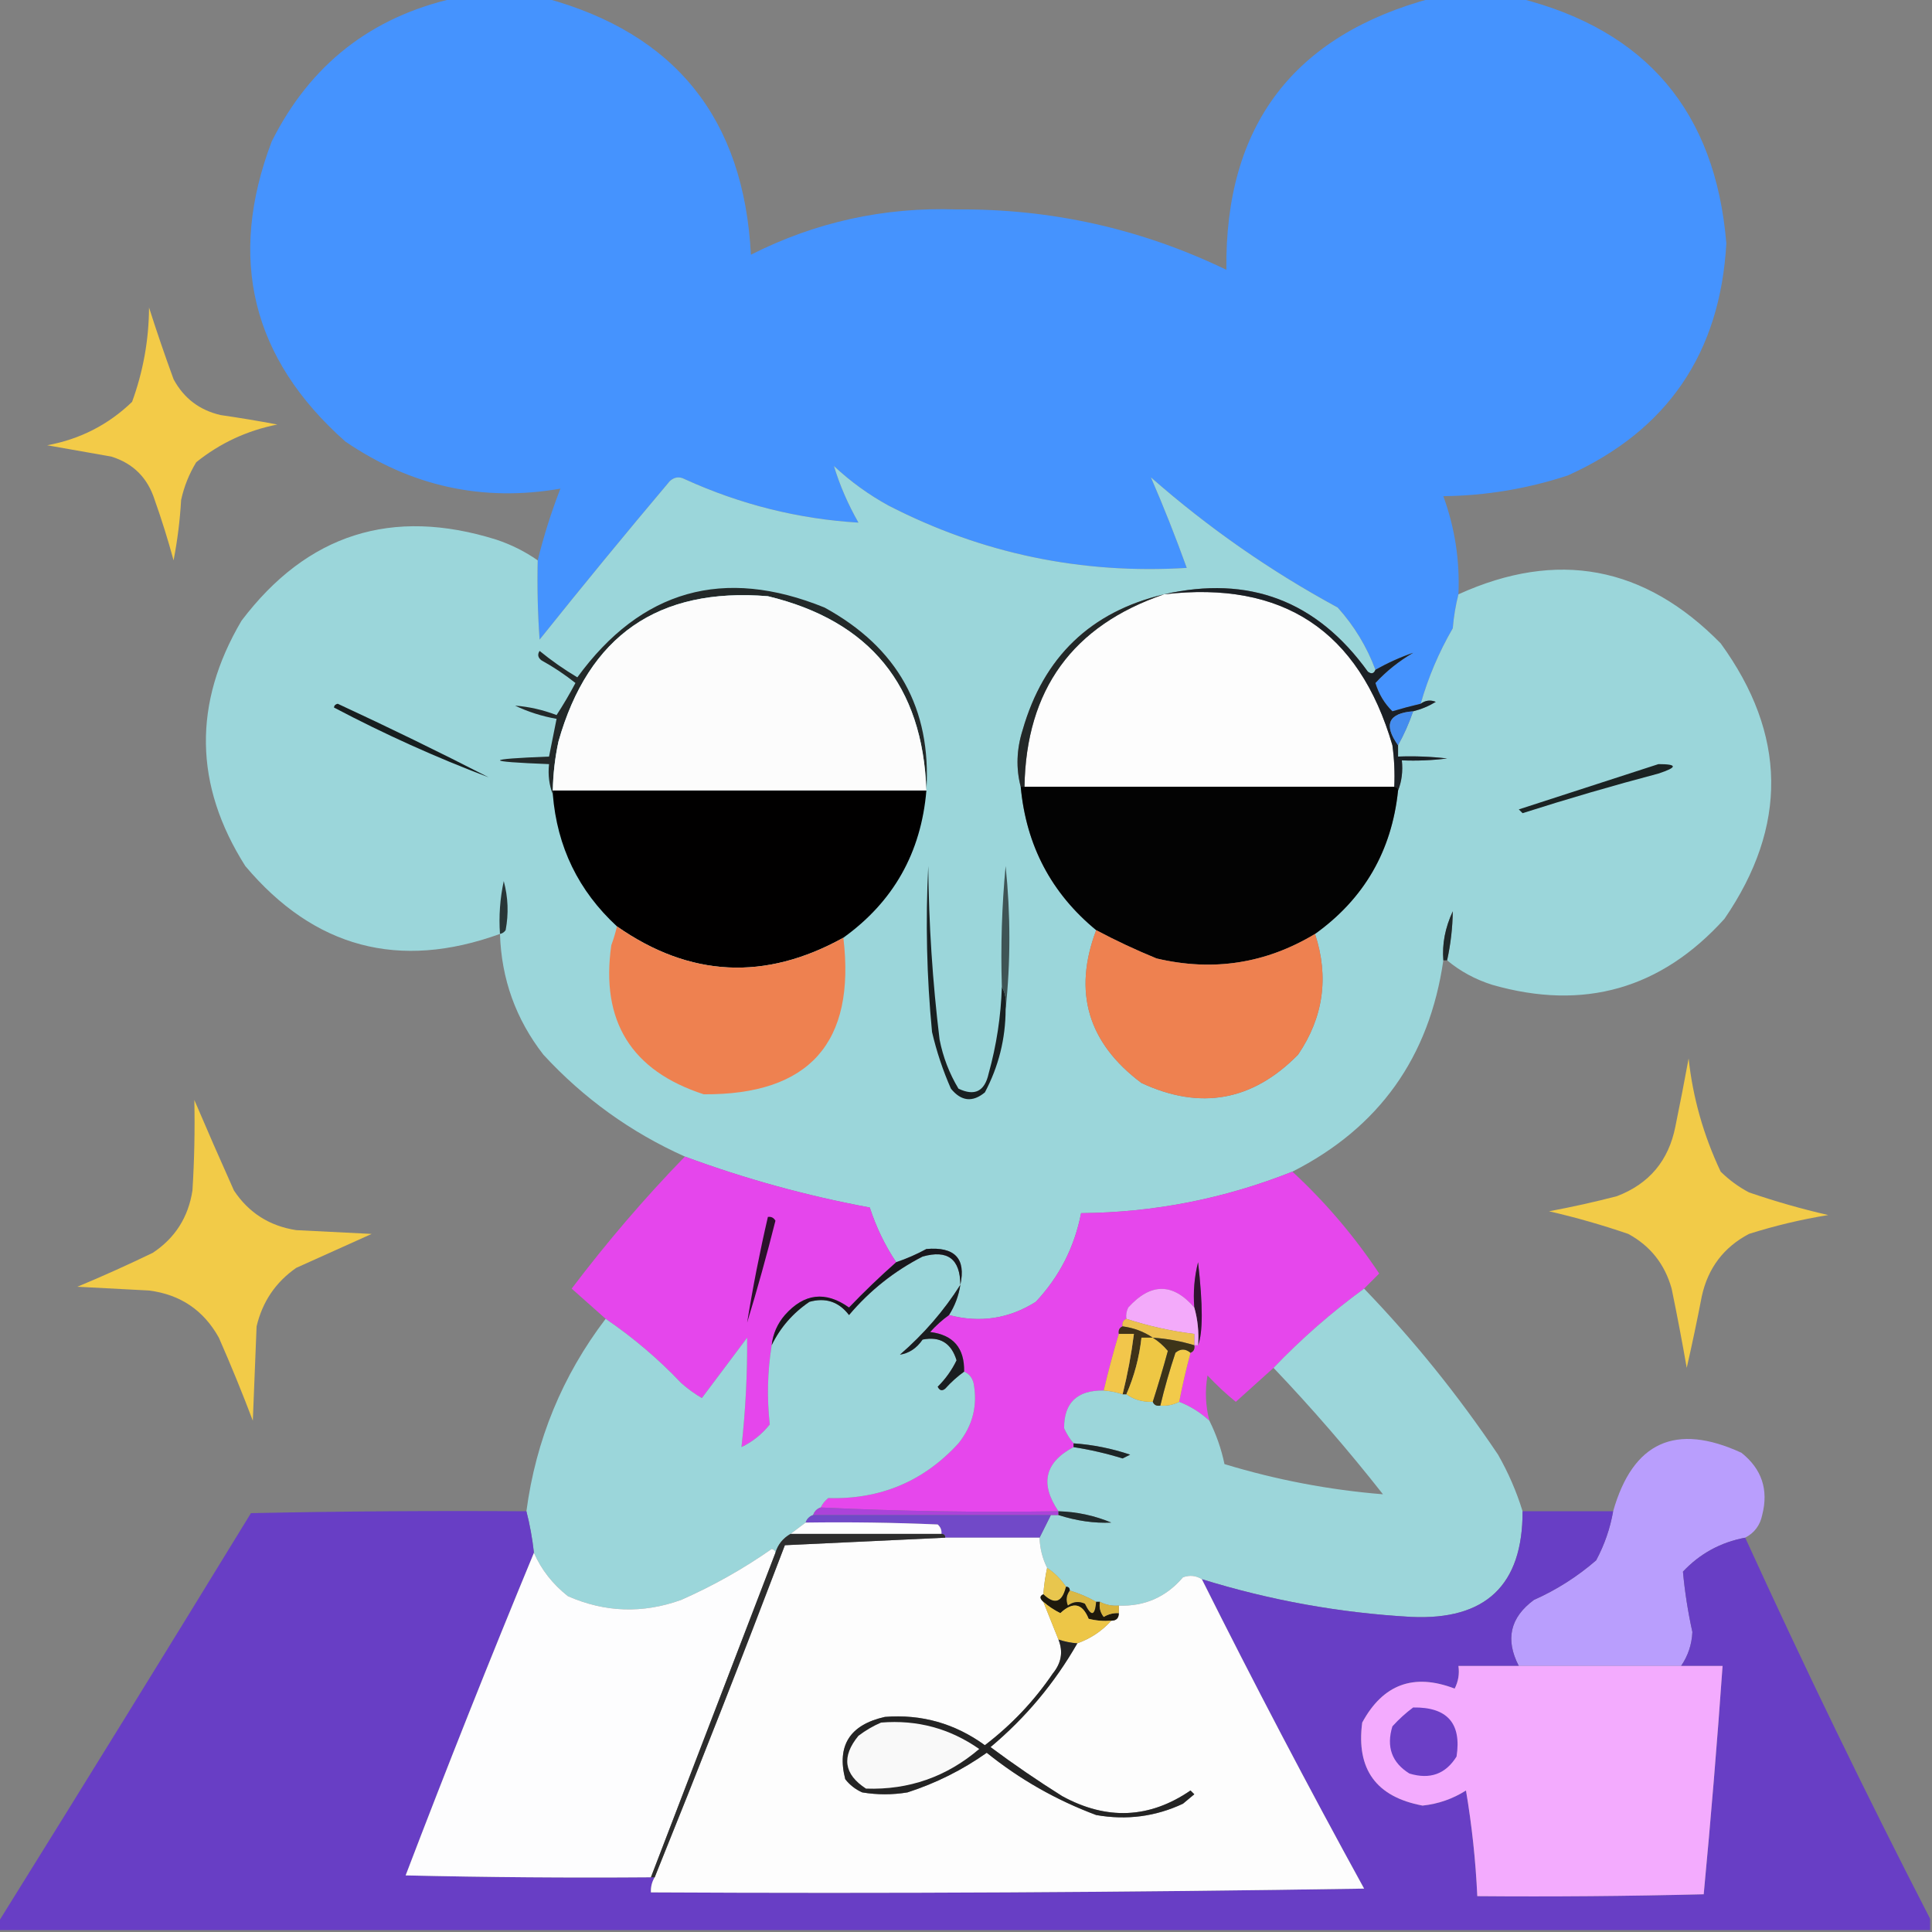 <?xml version="1.0" encoding="UTF-8"?>
<!DOCTYPE svg PUBLIC "-//W3C//DTD SVG 1.1//EN" "http://www.w3.org/Graphics/SVG/1.1/DTD/svg11.dtd">
<svg xmlns="http://www.w3.org/2000/svg" version="1.1" width="512px" height="512px" style="shape-rendering:geometricPrecision; text-rendering:geometricPrecision; image-rendering:optimizeQuality; fill-rule:evenodd; clip-rule:evenodd" xmlns:xlink="http://www.w3.org/1999/xlink">
<rect width="100%" height="100%" fill="#808080" stroke="none"/>
<g><path style="opacity:0.994" fill="#4593fe" d="M 120.5,-0.5 C 128.5,-0.5 136.5,-0.5 144.5,-0.5C 178.986,8.843 197.153,31.509 199,67.5C 216.103,58.85 234.269,54.85 253.5,55.5C 278.623,55.29 302.457,60.624 325,71.5C 324.565,33.354 342.731,9.354 379.5,-0.5C 387.167,-0.5 394.833,-0.5 402.5,-0.5C 436.283,7.959 454.616,29.626 457.5,64.5C 455.873,93.599 441.873,114.099 415.5,126C 404.794,129.523 393.794,131.357 382.5,131.5C 385.565,139.889 386.898,148.556 386.5,157.5C 385.759,160.413 385.259,163.413 385,166.5C 381.321,172.852 378.488,179.519 376.5,186.5C 373.997,187.084 371.497,187.751 369,188.5C 366.877,186.427 365.377,183.927 364.5,181C 367.372,177.88 370.705,175.213 374.5,173C 371.127,174.154 367.793,175.654 364.5,177.5C 362.219,171.38 358.885,165.88 354.5,161C 336.69,151.348 320.19,139.848 305,126.5C 308.377,134.279 311.544,142.279 314.5,150.5C 286.58,152.217 260.246,146.717 235.5,134C 230.224,131.112 225.391,127.612 221,123.5C 222.552,128.621 224.719,133.621 227.5,138.5C 211.582,137.544 196.249,133.71 181.5,127C 180.056,126.219 178.723,126.386 177.5,127.5C 165.811,141.355 154.311,155.355 143,169.5C 142.5,162.508 142.334,155.508 142.5,148.5C 144.061,142.146 146.061,135.813 148.5,129.5C 127.936,133.067 108.936,128.9 91.5,117C 66.731,95.019 60.231,68.519 72,37.5C 82.192,17.134 98.359,4.468 120.5,-0.5 Z"/></g>
<g><path style="opacity:0.956" fill="#f7ce45" d="M 39.5,81.5 C 41.495,87.774 43.661,94.107 46,100.5C 48.72,105.551 52.886,108.718 58.5,110C 63.521,110.724 68.521,111.558 73.5,112.5C 65.49,114.089 58.324,117.422 52,122.5C 50.107,125.618 48.774,128.951 48,132.5C 47.693,137.882 47.026,143.215 46,148.5C 44.535,143.106 42.869,137.772 41,132.5C 39.141,126.64 35.307,122.807 29.5,121C 23.833,120 18.167,119 12.5,118C 21.194,116.404 28.694,112.57 35,106.5C 37.94,98.451 39.44,90.118 39.5,81.5 Z"/></g>
<g><path style="opacity:0.996" fill="#9bd6da" d="M 364.5,177.5 C 364.103,178.525 363.437,178.692 362.5,178C 348.979,159.217 330.979,152.384 308.5,157.5C 289.054,162.11 276.554,174.11 271,193.5C 269.39,198.61 269.223,203.61 270.5,208.5C 271.936,224.044 278.603,236.711 290.5,246.5C 284.31,262.89 288.31,276.39 302.5,287C 318.104,294.279 331.937,291.779 344,279.5C 350.733,269.583 352.233,258.917 348.5,247.5C 361.496,238.183 368.829,225.516 370.5,209.5C 371.473,207.052 371.806,204.385 371.5,201.5C 375.514,201.666 379.514,201.499 383.5,201C 379.179,200.501 374.846,200.334 370.5,200.5C 370.5,199.5 370.5,198.5 370.5,197.5C 372.07,194.686 373.403,191.686 374.5,188.5C 376.63,187.968 378.63,187.135 380.5,186C 379.072,185.421 377.738,185.588 376.5,186.5C 378.488,179.519 381.321,172.852 385,166.5C 385.259,163.413 385.759,160.413 386.5,157.5C 412.665,145.611 435.831,149.945 456,170.5C 473.515,194.594 473.849,218.928 457,243.5C 440.21,262.094 419.71,267.927 395.5,261C 390.99,259.582 386.99,257.415 383.5,254.5C 384.444,250.183 384.944,245.849 385,241.5C 382.98,245.856 382.147,250.189 382.5,254.5C 378.786,280.189 365.452,298.856 342.5,310.5C 324.549,317.653 305.882,321.32 286.5,321.5C 284.749,330.503 280.749,338.336 274.5,345C 267.392,349.486 259.726,350.653 251.5,348.5C 253.06,346.046 254.06,343.38 254.5,340.5C 256.025,333.515 253.025,330.348 245.5,331C 242.936,332.396 240.269,333.563 237.5,334.5C 234.525,330.048 232.192,325.215 230.5,320C 213.757,316.898 197.423,312.398 181.5,306.5C 167.176,300.083 154.676,291.083 144,279.5C 136.698,270.095 132.865,259.429 132.5,247.5C 105.763,257.191 83.263,251.191 65,229.5C 51.427,208.074 51.093,186.407 64,164.5C 81.386,141.524 103.886,134.358 131.5,143C 135.472,144.319 139.139,146.153 142.5,148.5C 142.334,155.508 142.5,162.508 143,169.5C 154.311,155.355 165.811,141.355 177.5,127.5C 178.723,126.386 180.056,126.219 181.5,127C 196.249,133.71 211.582,137.544 227.5,138.5C 224.719,133.621 222.552,128.621 221,123.5C 225.391,127.612 230.224,131.112 235.5,134C 260.246,146.717 286.58,152.217 314.5,150.5C 311.544,142.279 308.377,134.279 305,126.5C 320.19,139.848 336.69,151.348 354.5,161C 358.885,165.88 362.219,171.38 364.5,177.5 Z"/></g>
<g><path style="opacity:1" fill="#fdfdfd" d="M 369.5,208.5 C 336.833,208.5 304.167,208.5 271.5,208.5C 271.925,182.757 284.258,165.757 308.5,157.5C 339.966,153.806 360.132,167.14 369,197.5C 369.499,201.152 369.665,204.818 369.5,208.5 Z"/></g>
<g><path style="opacity:1" fill="#232929" d="M 245.5,209.5 C 244.538,181.704 230.538,164.538 203.5,158C 174.423,155.62 155.923,168.453 148,196.5C 147.077,200.79 146.577,205.123 146.5,209.5C 146.5,209.833 146.5,210.167 146.5,210.5C 145.527,208.052 145.194,205.385 145.5,202.5C 128.167,201.833 128.167,201.167 145.5,200.5C 146.167,197.167 146.833,193.833 147.5,190.5C 143.643,189.825 139.977,188.658 136.5,187C 140.217,187.287 143.884,188.121 147.5,189.5C 149.293,186.749 150.959,183.916 152.5,181C 149.672,178.752 146.672,176.752 143.5,175C 142.549,174.282 142.383,173.449 143,172.5C 146.158,175.08 149.492,177.413 153,179.5C 169.928,156.305 191.761,150.139 218.5,161C 237.875,171.598 246.875,187.764 245.5,209.5 Z"/></g>
<g><path style="opacity:1" fill="#fcfcfc" d="M 245.5,209.5 C 212.5,209.5 179.5,209.5 146.5,209.5C 146.577,205.123 147.077,200.79 148,196.5C 155.923,168.453 174.423,155.62 203.5,158C 230.538,164.538 244.538,181.704 245.5,209.5 Z"/></g>
<g><path style="opacity:1" fill="#232828" d="M 308.5,157.5 C 284.258,165.757 271.925,182.757 271.5,208.5C 271.167,208.5 270.833,208.5 270.5,208.5C 269.223,203.61 269.39,198.61 271,193.5C 276.554,174.11 289.054,162.11 308.5,157.5 Z"/></g>
<g><path style="opacity:1" fill="#1b2025" d="M 364.5,177.5 C 367.793,175.654 371.127,174.154 374.5,173C 370.705,175.213 367.372,177.88 364.5,181C 365.377,183.927 366.877,186.427 369,188.5C 371.497,187.751 373.997,187.084 376.5,186.5C 377.738,185.588 379.072,185.421 380.5,186C 378.63,187.135 376.63,187.968 374.5,188.5C 367.936,189.013 366.603,192.013 370.5,197.5C 370.5,198.5 370.5,199.5 370.5,200.5C 374.846,200.334 379.179,200.501 383.5,201C 379.514,201.499 375.514,201.666 371.5,201.5C 371.806,204.385 371.473,207.052 370.5,209.5C 370.5,208.833 370.167,208.5 369.5,208.5C 369.665,204.818 369.499,201.152 369,197.5C 360.132,167.14 339.966,153.806 308.5,157.5C 330.979,152.384 348.979,159.217 362.5,178C 363.437,178.692 364.103,178.525 364.5,177.5 Z"/></g>
<g><path style="opacity:1" fill="#448cee" d="M 374.5,188.5 C 373.403,191.686 372.07,194.686 370.5,197.5C 366.603,192.013 367.936,189.013 374.5,188.5 Z"/></g>
<g><path style="opacity:1" fill="#171e1f" d="M 88.5,187.5 C 88.56,186.957 88.893,186.624 89.5,186.5C 102.987,192.744 116.32,199.244 129.5,206C 115.553,200.728 101.887,194.561 88.5,187.5 Z"/></g>
<g><path style="opacity:1" fill="#010000" d="M 146.5,209.5 C 179.5,209.5 212.5,209.5 245.5,209.5C 244.106,225.964 236.773,238.964 223.5,248.5C 202.8,259.995 182.8,258.995 163.5,245.5C 153.291,236.082 147.625,224.415 146.5,210.5C 146.5,210.167 146.5,209.833 146.5,209.5 Z"/></g>
<g><path style="opacity:1" fill="#030303" d="M 270.5,208.5 C 270.833,208.5 271.167,208.5 271.5,208.5C 304.167,208.5 336.833,208.5 369.5,208.5C 370.167,208.5 370.5,208.833 370.5,209.5C 368.829,225.516 361.496,238.183 348.5,247.5C 335.466,255.361 321.466,257.528 306.5,254C 300.994,251.745 295.66,249.245 290.5,246.5C 278.603,236.711 271.936,224.044 270.5,208.5 Z"/></g>
<g><path style="opacity:1" fill="#1b2323" d="M 439.5,202.5 C 444.592,202.497 444.592,203.33 439.5,205C 427.411,208.196 415.411,211.696 403.5,215.5C 403.167,215.167 402.833,214.833 402.5,214.5C 414.936,210.465 427.269,206.465 439.5,202.5 Z"/></g>
<g><path style="opacity:1" fill="#283637" d="M 132.5,247.5 C 132.173,242.786 132.507,238.12 133.5,233.5C 134.661,237.795 134.828,242.129 134,246.5C 133.617,247.056 133.117,247.389 132.5,247.5 Z"/></g>
<g><path style="opacity:1" fill="#3e5455" d="M 266.5,267.5 C 266.795,265.265 266.461,263.265 265.5,261.5C 265.168,250.813 265.501,240.146 266.5,229.5C 267.825,242.327 267.825,254.994 266.5,267.5 Z"/></g>
<g><path style="opacity:1" fill="#ee8150" d="M 163.5,245.5 C 182.8,258.995 202.8,259.995 223.5,248.5C 226.822,276.343 214.488,290.176 186.5,290C 167.296,283.77 159.129,270.603 162,250.5C 162.608,248.846 163.108,247.179 163.5,245.5 Z"/></g>
<g><path style="opacity:1" fill="#ee8150" d="M 290.5,246.5 C 295.66,249.245 300.994,251.745 306.5,254C 321.466,257.528 335.466,255.361 348.5,247.5C 352.233,258.917 350.733,269.583 344,279.5C 331.937,291.779 318.104,294.279 302.5,287C 288.31,276.39 284.31,262.89 290.5,246.5 Z"/></g>
<g><path style="opacity:1" fill="#1f2829" d="M 383.5,254.5 C 383.167,254.5 382.833,254.5 382.5,254.5C 382.147,250.189 382.98,245.856 385,241.5C 384.944,245.849 384.444,250.183 383.5,254.5 Z"/></g>
<g><path style="opacity:1" fill="#192021" d="M 265.5,261.5 C 266.461,263.265 266.795,265.265 266.5,267.5C 266.48,275.29 264.646,282.624 261,289.5C 257.729,292.197 254.729,291.864 252,288.5C 249.874,283.668 248.207,278.668 247,273.5C 245.584,258.858 245.251,244.191 246,229.5C 246.138,244.892 247.138,260.226 249,275.5C 249.906,280.126 251.573,284.46 254,288.5C 258.291,290.565 260.957,289.232 262,284.5C 264.086,276.983 265.252,269.316 265.5,261.5 Z"/></g>
<g><path style="opacity:0.955" fill="#f7ce45" d="M 447.5,280.5 C 448.616,290.868 451.449,300.868 456,310.5C 458.234,312.7 460.734,314.533 463.5,316C 470.464,318.387 477.464,320.387 484.5,322C 477.372,323.159 470.372,324.825 463.5,327C 456.81,330.53 452.643,336.03 451,343.5C 449.773,349.862 448.44,356.195 447,362.5C 445.774,355.477 444.441,348.477 443,341.5C 441.177,334.996 437.344,330.163 431.5,327C 424.536,324.613 417.536,322.613 410.5,321C 416.546,319.881 422.546,318.548 428.5,317C 437.062,313.725 442.229,307.558 444,298.5C 445.24,292.467 446.407,286.467 447.5,280.5 Z"/></g>
<g><path style="opacity:0.949" fill="#f7ce45" d="M 51.5,291.5 C 54.871,299.406 58.371,307.406 62,315.5C 65.916,321.403 71.416,324.903 78.5,326C 85.167,326.333 91.833,326.667 98.5,327C 91.864,329.983 85.197,332.983 78.5,336C 73.05,339.794 69.55,344.961 68,351.5C 67.667,359.833 67.333,368.167 67,376.5C 64.204,369.12 61.204,361.787 58,354.5C 53.956,347.226 47.79,343.059 39.5,342C 33.167,341.667 26.833,341.333 20.5,341C 27.216,338.202 33.883,335.202 40.5,332C 46.403,328.084 49.903,322.584 51,315.5C 51.5,307.507 51.666,299.507 51.5,291.5 Z"/></g>
<g><path style="opacity:0.993" fill="#e546ec" d="M 181.5,306.5 C 197.423,312.398 213.757,316.898 230.5,320C 232.192,325.215 234.525,330.048 237.5,334.5C 233.229,338.269 229.062,342.269 225,346.5C 218.77,342.07 213.103,342.737 208,348.5C 206.007,350.818 204.841,353.484 204.5,356.5C 203.383,363.502 203.217,370.502 204,377.5C 201.894,380.118 199.394,382.118 196.5,383.5C 197.57,373.852 198.07,364.186 198,354.5C 194,359.833 190,365.167 186,370.5C 184.008,369.335 182.175,368.002 180.5,366.5C 174.471,360.142 167.804,354.475 160.5,349.5C 157.52,346.856 154.52,344.189 151.5,341.5C 160.774,329.225 170.774,317.558 181.5,306.5 Z"/></g>
<g><path style="opacity:0.996" fill="#e647ec" d="M 342.5,310.5 C 351.21,318.548 358.876,327.548 365.5,337.5C 364.133,338.84 362.8,340.173 361.5,341.5C 352.902,347.761 344.902,354.761 337.5,362.5C 334.212,365.449 330.879,368.449 327.5,371.5C 324.849,369.35 322.349,367.017 320,364.5C 319.306,368.554 319.473,372.554 320.5,376.5C 318.1,374.306 315.434,372.639 312.5,371.5C 313.344,367.126 314.344,362.793 315.5,358.5C 316.338,358.158 316.672,357.492 316.5,356.5C 316.833,356.5 317.167,356.5 317.5,356.5C 318.803,353.214 318.803,345.881 317.5,334.5C 316.509,338.445 316.176,342.445 316.5,346.5C 310.8,339.924 304.967,339.924 299,346.5C 298.517,347.448 298.351,348.448 298.5,349.5C 297.662,349.842 297.328,350.508 297.5,351.5C 296.662,351.842 296.328,352.508 296.5,353.5C 295.011,358.457 293.677,363.457 292.5,368.5C 285.461,368.394 281.961,371.728 282,378.5C 282.662,379.984 283.496,381.317 284.5,382.5C 284.5,382.833 284.5,383.167 284.5,383.5C 276.876,387.537 275.543,393.204 280.5,400.5C 259.327,400.831 238.327,400.497 217.5,399.5C 217.953,398.542 218.619,397.708 219.5,397C 233.29,397.409 244.79,392.576 254,382.5C 257.793,377.786 259.126,372.453 258,366.5C 257.623,365.058 256.79,364.058 255.5,363.5C 255.632,357.243 252.632,353.743 246.5,353C 248.037,351.293 249.704,349.793 251.5,348.5C 259.726,350.653 267.392,349.486 274.5,345C 280.749,338.336 284.749,330.503 286.5,321.5C 305.882,321.32 324.549,317.653 342.5,310.5 Z"/></g>
<g><path style="opacity:0.996" fill="#9bd6da" d="M 254.5,340.5 C 250.153,347.359 244.82,353.526 238.5,359C 240.92,358.628 242.92,357.295 244.5,355C 249.105,354.091 252.105,355.924 253.5,360.5C 252.256,363.087 250.589,365.42 248.5,367.5C 249.002,368.521 249.668,368.688 250.5,368C 252.037,366.293 253.704,364.793 255.5,363.5C 256.79,364.058 257.623,365.058 258,366.5C 259.126,372.453 257.793,377.786 254,382.5C 244.79,392.576 233.29,397.409 219.5,397C 218.619,397.708 217.953,398.542 217.5,399.5C 216.5,399.833 215.833,400.5 215.5,401.5C 214.5,401.833 213.833,402.5 213.5,403.5C 212.128,404.512 210.795,405.512 209.5,406.5C 207.461,407.672 206.128,409.338 205.5,411.5C 205.44,410.957 205.107,410.624 204.5,410.5C 196.954,415.774 188.954,420.274 180.5,424C 170.316,427.654 160.316,427.32 150.5,423C 146.462,419.817 143.462,415.984 141.5,411.5C 141.069,407.663 140.402,403.997 139.5,400.5C 142.02,381.597 149.02,364.597 160.5,349.5C 167.804,354.475 174.471,360.142 180.5,366.5C 173.468,376.733 168.468,387.899 165.5,400C 169.402,400.738 173.068,400.072 176.5,398C 183.727,393.892 190.394,389.058 196.5,383.5C 199.394,382.118 201.894,380.118 204,377.5C 203.217,370.502 203.383,363.502 204.5,356.5C 206.773,351.817 210.106,347.984 214.5,345C 218.793,343.798 222.293,344.965 225,348.5C 230.498,342.01 236.998,336.843 244.5,333C 251.129,331.131 254.462,333.631 254.5,340.5 Z M 196.5,383.5 C 190.394,389.058 183.727,393.892 176.5,398C 173.068,400.072 169.402,400.738 165.5,400C 168.468,387.899 173.468,376.733 180.5,366.5C 182.175,368.002 184.008,369.335 186,370.5C 190,365.167 194,359.833 198,354.5C 198.07,364.186 197.57,373.852 196.5,383.5 Z"/></g>
<g><path style="opacity:1" fill="#2b112b" d="M 203.5,322.5 C 204.376,322.369 205.043,322.702 205.5,323.5C 203.208,332.624 200.708,341.624 198,350.5C 199.502,341.149 201.335,331.816 203.5,322.5 Z"/></g>
<g><path style="opacity:1" fill="#301230" d="M 317.5,356.5 C 317.747,353.061 317.414,349.728 316.5,346.5C 316.176,342.445 316.509,338.445 317.5,334.5C 318.803,345.881 318.803,353.214 317.5,356.5 Z"/></g>
<g><path style="opacity:1" fill="#f3aafa" d="M 316.5,346.5 C 317.414,349.728 317.747,353.061 317.5,356.5C 317.167,356.5 316.833,356.5 316.5,356.5C 316.5,355.5 316.5,354.5 316.5,353.5C 310.351,352.754 304.351,351.42 298.5,349.5C 298.351,348.448 298.517,347.448 299,346.5C 304.967,339.924 310.8,339.924 316.5,346.5 Z"/></g>
<g><path style="opacity:0.994" fill="#9cd6da" d="M 361.5,341.5 C 374.607,355.11 386.44,369.777 397,385.5C 399.738,390.303 401.904,395.303 403.5,400.5C 403.559,420.08 393.725,429.413 374,428.5C 355.07,427.439 336.57,424.106 318.5,418.5C 316.932,417.527 315.265,417.36 313.5,418C 309.024,423.239 303.358,425.739 296.5,425.5C 294.708,425.634 293.042,425.301 291.5,424.5C 291.167,424.5 290.833,424.5 290.5,424.5C 288.351,423.264 286.018,422.264 283.5,421.5C 283.5,420.833 283.167,420.5 282.5,420.5C 281.167,418.5 279.5,416.833 277.5,415.5C 276.25,412.994 275.584,410.327 275.5,407.5C 276.471,405.517 277.471,403.517 278.5,401.5C 279.167,401.5 279.833,401.5 280.5,401.5C 285.318,403.046 289.985,403.713 294.5,403.5C 290.045,401.645 285.378,400.645 280.5,400.5C 275.543,393.204 276.876,387.537 284.5,383.5C 288.891,384.177 293.225,385.177 297.5,386.5C 298.167,386.167 298.833,385.833 299.5,385.5C 294.627,383.859 289.627,382.859 284.5,382.5C 283.496,381.317 282.662,379.984 282,378.5C 281.961,371.728 285.461,368.394 292.5,368.5C 294.216,368.629 295.883,368.962 297.5,369.5C 297.833,369.5 298.167,369.5 298.5,369.5C 300.515,370.924 302.848,371.59 305.5,371.5C 305.842,372.338 306.508,372.672 307.5,372.5C 309.292,372.634 310.958,372.301 312.5,371.5C 315.434,372.639 318.1,374.306 320.5,376.5C 322.331,380.161 323.665,383.994 324.5,388C 338.26,392.181 352.26,394.848 366.5,396C 357.342,384.346 347.675,373.179 337.5,362.5C 344.902,354.761 352.902,347.761 361.5,341.5 Z"/></g>
<g><path style="opacity:1" fill="#18161c" d="M 254.5,340.5 C 254.462,333.631 251.129,331.131 244.5,333C 236.998,336.843 230.498,342.01 225,348.5C 222.293,344.965 218.793,343.798 214.5,345C 210.106,347.984 206.773,351.817 204.5,356.5C 204.841,353.484 206.007,350.818 208,348.5C 213.103,342.737 218.77,342.07 225,346.5C 229.062,342.269 233.229,338.269 237.5,334.5C 240.269,333.563 242.936,332.396 245.5,331C 253.025,330.348 256.025,333.515 254.5,340.5 Z"/></g>
<g><path style="opacity:1" fill="#ebc14f" d="M 298.5,349.5 C 304.351,351.42 310.351,352.754 316.5,353.5C 316.5,354.5 316.5,355.5 316.5,356.5C 312.915,355.417 309.249,354.751 305.5,354.5C 303.152,352.903 300.486,351.903 297.5,351.5C 297.328,350.508 297.662,349.842 298.5,349.5 Z"/></g>
<g><path style="opacity:1" fill="#403319" d="M 297.5,351.5 C 300.486,351.903 303.152,352.903 305.5,354.5C 304.5,354.5 303.5,354.5 302.5,354.5C 301.924,359.718 300.591,364.718 298.5,369.5C 298.167,369.5 297.833,369.5 297.5,369.5C 298.816,364.233 299.816,358.9 300.5,353.5C 299.167,353.5 297.833,353.5 296.5,353.5C 296.328,352.508 296.662,351.842 297.5,351.5 Z"/></g>
<g><path style="opacity:1" fill="#f2c64b" d="M 296.5,353.5 C 297.833,353.5 299.167,353.5 300.5,353.5C 299.816,358.9 298.816,364.233 297.5,369.5C 295.883,368.962 294.216,368.629 292.5,368.5C 293.677,363.457 295.011,358.457 296.5,353.5 Z"/></g>
<g><path style="opacity:1" fill="#eec744" d="M 305.5,354.5 C 306.981,355.421 308.314,356.588 309.5,358C 308.256,362.563 306.922,367.063 305.5,371.5C 302.848,371.59 300.515,370.924 298.5,369.5C 300.591,364.718 301.924,359.718 302.5,354.5C 303.5,354.5 304.5,354.5 305.5,354.5 Z"/></g>
<g><path style="opacity:1" fill="#1a1d20" d="M 254.5,340.5 C 254.06,343.38 253.06,346.046 251.5,348.5C 249.704,349.793 248.037,351.293 246.5,353C 252.632,353.743 255.632,357.243 255.5,363.5C 253.704,364.793 252.037,366.293 250.5,368C 249.668,368.688 249.002,368.521 248.5,367.5C 250.589,365.42 252.256,363.087 253.5,360.5C 252.105,355.924 249.105,354.091 244.5,355C 242.92,357.295 240.92,358.628 238.5,359C 244.82,353.526 250.153,347.359 254.5,340.5 Z"/></g>
<g><path style="opacity:1" fill="#f2ca4a" d="M 315.5,358.5 C 314.344,362.793 313.344,367.126 312.5,371.5C 310.958,372.301 309.292,372.634 307.5,372.5C 308.626,367.787 309.959,363.12 311.5,358.5C 312.808,357.374 314.142,357.374 315.5,358.5 Z"/></g>
<g><path style="opacity:1" fill="#3d3419" d="M 305.5,354.5 C 309.249,354.751 312.915,355.417 316.5,356.5C 316.672,357.492 316.338,358.158 315.5,358.5C 314.142,357.374 312.808,357.374 311.5,358.5C 309.959,363.12 308.626,367.787 307.5,372.5C 306.508,372.672 305.842,372.338 305.5,371.5C 306.922,367.063 308.256,362.563 309.5,358C 308.314,356.588 306.981,355.421 305.5,354.5 Z"/></g>
<g><path style="opacity:0.99" fill="#ba9efe" d="M 462.5,407.5 C 456.001,408.718 450.501,411.718 446,416.5C 446.487,421.826 447.32,427.159 448.5,432.5C 448.347,435.8 447.347,438.8 445.5,441.5C 431.167,441.5 416.833,441.5 402.5,441.5C 398.862,434.478 400.196,428.644 406.5,424C 412.515,421.321 418.015,417.821 423,413.5C 425.202,409.394 426.702,405.06 427.5,400.5C 432.722,382.142 444.055,376.976 461.5,385C 466.895,389.295 468.729,394.795 467,401.5C 466.434,404.229 464.934,406.229 462.5,407.5 Z"/></g>
<g><path style="opacity:1" fill="#1d2627" d="M 284.5,383.5 C 284.5,383.167 284.5,382.833 284.5,382.5C 289.627,382.859 294.627,383.859 299.5,385.5C 298.833,385.833 298.167,386.167 297.5,386.5C 293.225,385.177 288.891,384.177 284.5,383.5 Z"/></g>
<g><path style="opacity:0.993" fill="#683ec5" d="M 139.5,400.5 C 140.402,403.997 141.069,407.663 141.5,411.5C 129.814,439.728 118.481,468.228 107.5,497C 129.164,497.5 150.831,497.667 172.5,497.5C 172.833,497.5 173.167,497.5 173.5,497.5C 172.766,498.708 172.433,500.041 172.5,501.5C 235.504,501.833 298.504,501.5 361.5,500.5C 346.631,473.428 332.298,446.095 318.5,418.5C 336.57,424.106 355.07,427.439 374,428.5C 393.725,429.413 403.559,420.08 403.5,400.5C 411.5,400.5 419.5,400.5 427.5,400.5C 426.702,405.06 425.202,409.394 423,413.5C 418.015,417.821 412.515,421.321 406.5,424C 400.196,428.644 398.862,434.478 402.5,441.5C 397.167,441.5 391.833,441.5 386.5,441.5C 386.799,443.604 386.466,445.604 385.5,447.5C 374.669,443.335 366.502,446.335 361,456.5C 359.373,468.875 364.706,476.208 377,478.5C 381.139,478.065 384.972,476.731 388.5,474.5C 390.067,483.767 391.067,493.1 391.5,502.5C 411.503,502.667 431.503,502.5 451.5,502C 453.407,481.905 455.074,461.738 456.5,441.5C 452.833,441.5 449.167,441.5 445.5,441.5C 447.347,438.8 448.347,435.8 448.5,432.5C 447.32,427.159 446.487,421.826 446,416.5C 450.501,411.718 456.001,408.718 462.5,407.5C 478.052,441.603 494.386,475.27 511.5,508.5C 511.5,509.5 511.5,510.5 511.5,511.5C 340.833,511.5 170.167,511.5 -0.5,511.5C -0.5,510.833 -0.5,510.167 -0.5,509.5C 21.933,473.481 44.267,437.314 66.5,401C 90.831,400.5 115.164,400.333 139.5,400.5 Z"/></g>
<g><path style="opacity:1" fill="#ab43d9" d="M 217.5,399.5 C 238.327,400.497 259.327,400.831 280.5,400.5C 280.5,400.833 280.5,401.167 280.5,401.5C 279.833,401.5 279.167,401.5 278.5,401.5C 257.5,401.5 236.5,401.5 215.5,401.5C 215.833,400.5 216.5,399.833 217.5,399.5 Z"/></g>
<g><path style="opacity:1" fill="#7149c8" d="M 215.5,401.5 C 236.5,401.5 257.5,401.5 278.5,401.5C 277.471,403.517 276.471,405.517 275.5,407.5C 267.167,407.5 258.833,407.5 250.5,407.5C 250.5,406.833 250.167,406.5 249.5,406.5C 249.586,405.504 249.252,404.671 248.5,404C 236.838,403.5 225.171,403.333 213.5,403.5C 213.833,402.5 214.5,401.833 215.5,401.5 Z"/></g>
<g><path style="opacity:1" fill="#fefefe" d="M 213.5,403.5 C 225.171,403.333 236.838,403.5 248.5,404C 249.252,404.671 249.586,405.504 249.5,406.5C 236.167,406.5 222.833,406.5 209.5,406.5C 210.795,405.512 212.128,404.512 213.5,403.5 Z"/></g>
<g><path style="opacity:1" fill="#202b2c" d="M 280.5,401.5 C 280.5,401.167 280.5,400.833 280.5,400.5C 285.378,400.645 290.045,401.645 294.5,403.5C 289.985,403.713 285.318,403.046 280.5,401.5 Z"/></g>
<g><path style="opacity:1" fill="#fdfdfd" d="M 250.5,407.5 C 258.833,407.5 267.167,407.5 275.5,407.5C 275.584,410.327 276.25,412.994 277.5,415.5C 277.007,417.806 276.674,420.139 276.5,422.5C 275.494,422.938 275.494,423.604 276.5,424.5C 277.836,427.838 279.169,431.171 280.5,434.5C 281.792,437.696 281.292,440.696 279,443.5C 274.041,450.793 268.041,457.126 261,462.5C 253.04,456.733 244.207,454.233 234.5,455C 225.221,457.089 221.721,462.589 224,471.5C 225.214,473.049 226.714,474.215 228.5,475C 232.5,475.667 236.5,475.667 240.5,475C 248.058,472.554 255.058,469.054 261.5,464.5C 270.255,471.546 279.922,477.046 290.5,481C 298.559,482.414 306.225,481.414 313.5,478C 314.5,477.167 315.5,476.333 316.5,475.5C 316.167,475.167 315.833,474.833 315.5,474.5C 304.633,481.945 293.3,482.445 281.5,476C 274.993,471.914 268.66,467.58 262.5,463C 271.824,455.179 279.491,446.013 285.5,435.5C 289.025,434.241 292.025,432.241 294.5,429.5C 295.833,429.5 296.5,428.833 296.5,427.5C 296.5,426.833 296.5,426.167 296.5,425.5C 303.358,425.739 309.024,423.239 313.5,418C 315.265,417.36 316.932,417.527 318.5,418.5C 332.298,446.095 346.631,473.428 361.5,500.5C 298.504,501.5 235.504,501.833 172.5,501.5C 172.433,500.041 172.766,498.708 173.5,497.5C 185.266,468.385 196.766,439.051 208,409.5C 222.265,408.841 236.431,408.175 250.5,407.5 Z"/></g>
<g><path style="opacity:1" fill="#fdfdfe" d="M 205.5,411.5 C 194.499,440.172 183.499,468.838 172.5,497.5C 150.831,497.667 129.164,497.5 107.5,497C 118.481,468.228 129.814,439.728 141.5,411.5C 143.462,415.984 146.462,419.817 150.5,423C 160.316,427.32 170.316,427.654 180.5,424C 188.954,420.274 196.954,415.774 204.5,410.5C 205.107,410.624 205.44,410.957 205.5,411.5 Z"/></g>
<g><path style="opacity:1" fill="#e8c64e" d="M 277.5,415.5 C 279.5,416.833 281.167,418.5 282.5,420.5C 281.481,424.689 279.481,425.355 276.5,422.5C 276.674,420.139 277.007,417.806 277.5,415.5 Z"/></g>
<g><path style="opacity:1" fill="#dab844" d="M 283.5,421.5 C 286.018,422.264 288.351,423.264 290.5,424.5C 290.181,428.3 289.181,428.466 287.5,425C 285.888,424.28 284.388,424.446 283,425.5C 282.421,424.072 282.588,422.738 283.5,421.5 Z"/></g>
<g><path style="opacity:1" fill="#1e190c" d="M 282.5,420.5 C 283.167,420.5 283.5,420.833 283.5,421.5C 282.588,422.738 282.421,424.072 283,425.5C 284.388,424.446 285.888,424.28 287.5,425C 289.181,428.466 290.181,428.3 290.5,424.5C 290.833,424.5 291.167,424.5 291.5,424.5C 291.238,425.978 291.571,427.311 292.5,428.5C 293.736,427.754 295.07,427.421 296.5,427.5C 296.5,428.833 295.833,429.5 294.5,429.5C 292.473,429.662 290.473,429.495 288.5,429C 286.845,424.872 284.345,424.372 281,427.5C 279.357,426.685 277.857,425.685 276.5,424.5C 275.494,423.604 275.494,422.938 276.5,422.5C 279.481,425.355 281.481,424.689 282.5,420.5 Z"/></g>
<g><path style="opacity:1" fill="#d9b53e" d="M 291.5,424.5 C 293.042,425.301 294.708,425.634 296.5,425.5C 296.5,426.167 296.5,426.833 296.5,427.5C 295.07,427.421 293.736,427.754 292.5,428.5C 291.571,427.311 291.238,425.978 291.5,424.5 Z"/></g>
<g><path style="opacity:1" fill="#edc647" d="M 276.5,424.5 C 277.857,425.685 279.357,426.685 281,427.5C 284.345,424.372 286.845,424.872 288.5,429C 290.473,429.495 292.473,429.662 294.5,429.5C 292.025,432.241 289.025,434.241 285.5,435.5C 283.784,435.371 282.117,435.038 280.5,434.5C 279.169,431.171 277.836,427.838 276.5,424.5 Z"/></g>
<g><path style="opacity:1" fill="#2d2d2d" d="M 209.5,406.5 C 222.833,406.5 236.167,406.5 249.5,406.5C 250.167,406.5 250.5,406.833 250.5,407.5C 236.431,408.175 222.265,408.841 208,409.5C 196.766,439.051 185.266,468.385 173.5,497.5C 173.167,497.5 172.833,497.5 172.5,497.5C 183.499,468.838 194.499,440.172 205.5,411.5C 206.128,409.338 207.461,407.672 209.5,406.5 Z"/></g>
<g><path style="opacity:1" fill="#f3abfe" d="M 402.5,441.5 C 416.833,441.5 431.167,441.5 445.5,441.5C 449.167,441.5 452.833,441.5 456.5,441.5C 455.074,461.738 453.407,481.905 451.5,502C 431.503,502.5 411.503,502.667 391.5,502.5C 391.067,493.1 390.067,483.767 388.5,474.5C 384.972,476.731 381.139,478.065 377,478.5C 364.706,476.208 359.373,468.875 361,456.5C 366.502,446.335 374.669,443.335 385.5,447.5C 386.466,445.604 386.799,443.604 386.5,441.5C 391.833,441.5 397.167,441.5 402.5,441.5 Z"/></g>
<g><path style="opacity:1" fill="#6b3fc6" d="M 374.5,452.5 C 383.53,452.359 387.363,456.692 386,465.5C 383.103,470.155 378.937,471.655 373.5,470C 368.845,467.103 367.345,462.937 369,457.5C 370.73,455.598 372.563,453.931 374.5,452.5 Z"/></g>
<g><path style="opacity:1" fill="#242424" d="M 280.5,434.5 C 282.117,435.038 283.784,435.371 285.5,435.5C 279.491,446.013 271.824,455.179 262.5,463C 268.66,467.58 274.993,471.914 281.5,476C 293.3,482.445 304.633,481.945 315.5,474.5C 315.833,474.833 316.167,475.167 316.5,475.5C 315.5,476.333 314.5,477.167 313.5,478C 306.225,481.414 298.559,482.414 290.5,481C 279.922,477.046 270.255,471.546 261.5,464.5C 255.058,469.054 248.058,472.554 240.5,475C 236.5,475.667 232.5,475.667 228.5,475C 226.714,474.215 225.214,473.049 224,471.5C 221.721,462.589 225.221,457.089 234.5,455C 244.207,454.233 253.04,456.733 261,462.5C 268.041,457.126 274.041,450.793 279,443.5C 281.292,440.696 281.792,437.696 280.5,434.5 Z"/></g>
<g><path style="opacity:1" fill="#f9f9f9" d="M 233.5,456.5 C 243.034,455.716 251.701,458.05 259.5,463.5C 250.854,470.882 240.854,474.382 229.5,474C 223.623,470.196 222.956,465.529 227.5,460C 229.432,458.541 231.432,457.375 233.5,456.5 Z"/></g>
</svg>

